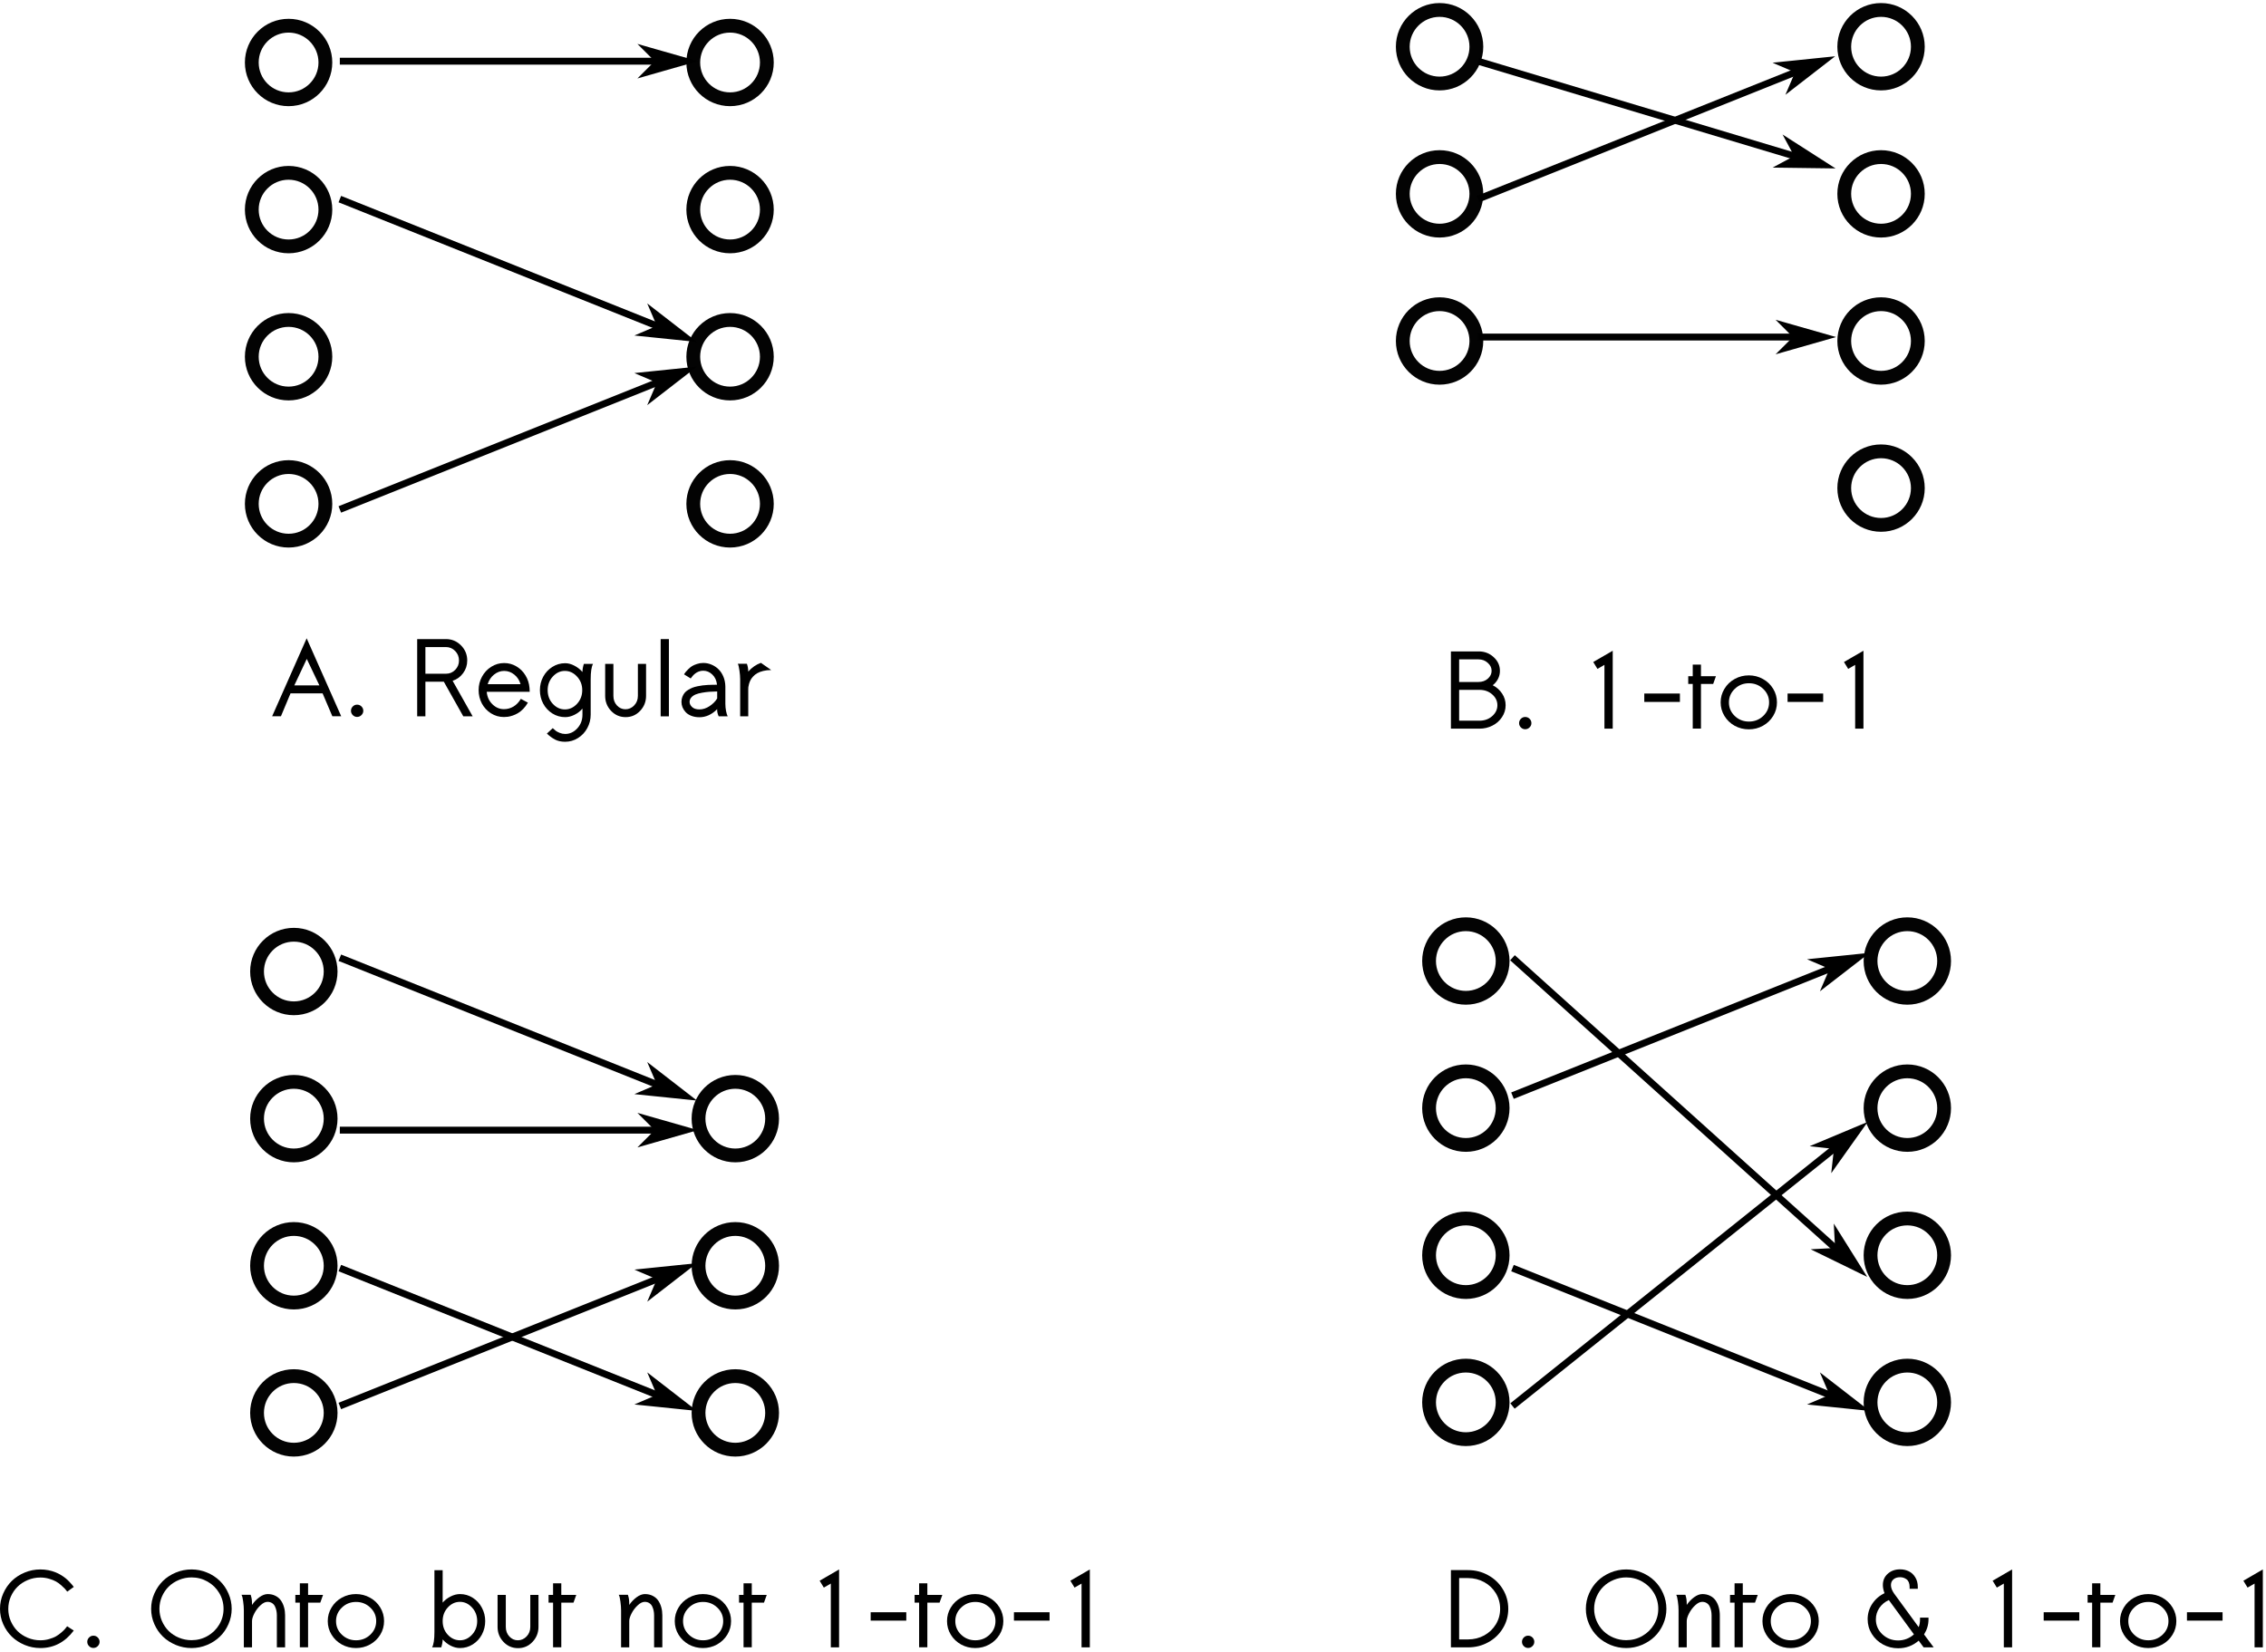 <?xml version="1.0" encoding="UTF-8"?>
<svg xmlns="http://www.w3.org/2000/svg" xmlns:xlink="http://www.w3.org/1999/xlink" width="657pt" height="479pt" viewBox="0 0 657 479" version="1.1">
<defs>
<clipPath id="clip1">
  <path d="M 50 0.895 L 117 0.895 L 117 52 L 50 52 Z M 50 0.895 "/>
</clipPath>
<clipPath id="clip2">
  <path d="M 178 0.895 L 245 0.895 L 245 52 L 178 52 Z M 178 0.895 "/>
</clipPath>
<clipPath id="clip3">
  <path d="M 384 0.895 L 451 0.895 L 451 47 L 384 47 Z M 384 0.895 "/>
</clipPath>
<clipPath id="clip4">
  <path d="M 512 0.895 L 579 0.895 L 579 47 L 512 47 Z M 512 0.895 "/>
</clipPath>
</defs>
<g id="surface1">
<g clip-path="url(#clip1)" clip-rule="nonzero">
<path style="fill:none;stroke-width:40;stroke-linecap:butt;stroke-linejoin:miter;stroke:rgb(1.178%,1.178%,1.178%);stroke-opacity:1;stroke-miterlimit:4;" d="M 943.398 4608.789 C 943.398 4549.844 895.625 4502.109 836.719 4502.109 C 777.812 4502.109 730.039 4549.844 730.039 4608.789 C 730.039 4667.656 777.812 4715.469 836.719 4715.469 C 895.625 4715.469 943.398 4667.656 943.398 4608.789 Z M 943.398 4608.789 " transform="matrix(0.1,0,0,-0.1,0,479)"/>
</g>
<path style="fill:none;stroke-width:40;stroke-linecap:butt;stroke-linejoin:miter;stroke:rgb(1.178%,1.178%,1.178%);stroke-opacity:1;stroke-miterlimit:4;" d="M 943.398 4182.109 C 943.398 4123.164 895.625 4075.469 836.719 4075.469 C 777.812 4075.469 730.039 4123.164 730.039 4182.109 C 730.039 4240.977 777.812 4288.789 836.719 4288.789 C 895.625 4288.789 943.398 4240.977 943.398 4182.109 Z M 943.398 4182.109 " transform="matrix(0.1,0,0,-0.1,0,479)"/>
<path style="fill:none;stroke-width:40;stroke-linecap:butt;stroke-linejoin:miter;stroke:rgb(1.178%,1.178%,1.178%);stroke-opacity:1;stroke-miterlimit:4;" d="M 943.398 3755.469 C 943.398 3696.523 895.625 3648.789 836.719 3648.789 C 777.812 3648.789 730.039 3696.523 730.039 3755.469 C 730.039 3814.336 777.812 3862.109 836.719 3862.109 C 895.625 3862.109 943.398 3814.336 943.398 3755.469 Z M 943.398 3755.469 " transform="matrix(0.1,0,0,-0.1,0,479)"/>
<path style="fill:none;stroke-width:40;stroke-linecap:butt;stroke-linejoin:miter;stroke:rgb(1.178%,1.178%,1.178%);stroke-opacity:1;stroke-miterlimit:4;" d="M 943.398 3328.789 C 943.398 3269.844 895.625 3222.109 836.719 3222.109 C 777.812 3222.109 730.039 3269.844 730.039 3328.789 C 730.039 3387.656 777.812 3435.469 836.719 3435.469 C 895.625 3435.469 943.398 3387.656 943.398 3328.789 Z M 943.398 3328.789 " transform="matrix(0.1,0,0,-0.1,0,479)"/>
<g clip-path="url(#clip2)" clip-rule="nonzero">
<path style="fill:none;stroke-width:40;stroke-linecap:butt;stroke-linejoin:miter;stroke:rgb(1.178%,1.178%,1.178%);stroke-opacity:1;stroke-miterlimit:4;" d="M 2223.398 4608.789 C 2223.398 4549.844 2175.625 4502.109 2116.719 4502.109 C 2057.812 4502.109 2010.039 4549.844 2010.039 4608.789 C 2010.039 4667.656 2057.812 4715.469 2116.719 4715.469 C 2175.625 4715.469 2223.398 4667.656 2223.398 4608.789 Z M 2223.398 4608.789 " transform="matrix(0.1,0,0,-0.1,0,479)"/>
</g>
<path style="fill:none;stroke-width:40;stroke-linecap:butt;stroke-linejoin:miter;stroke:rgb(1.178%,1.178%,1.178%);stroke-opacity:1;stroke-miterlimit:4;" d="M 2223.398 4182.109 C 2223.398 4123.164 2175.625 4075.469 2116.719 4075.469 C 2057.812 4075.469 2010.039 4123.164 2010.039 4182.109 C 2010.039 4240.977 2057.812 4288.789 2116.719 4288.789 C 2175.625 4288.789 2223.398 4240.977 2223.398 4182.109 Z M 2223.398 4182.109 " transform="matrix(0.1,0,0,-0.1,0,479)"/>
<path style="fill:none;stroke-width:40;stroke-linecap:butt;stroke-linejoin:miter;stroke:rgb(1.178%,1.178%,1.178%);stroke-opacity:1;stroke-miterlimit:4;" d="M 2223.398 3755.469 C 2223.398 3696.523 2175.625 3648.789 2116.719 3648.789 C 2057.812 3648.789 2010.039 3696.523 2010.039 3755.469 C 2010.039 3814.336 2057.812 3862.109 2116.719 3862.109 C 2175.625 3862.109 2223.398 3814.336 2223.398 3755.469 Z M 2223.398 3755.469 " transform="matrix(0.1,0,0,-0.1,0,479)"/>
<path style="fill:none;stroke-width:40;stroke-linecap:butt;stroke-linejoin:miter;stroke:rgb(1.178%,1.178%,1.178%);stroke-opacity:1;stroke-miterlimit:4;" d="M 2223.398 3328.789 C 2223.398 3269.844 2175.625 3222.109 2116.719 3222.109 C 2057.812 3222.109 2010.039 3269.844 2010.039 3328.789 C 2010.039 3387.656 2057.812 3435.469 2116.719 3435.469 C 2175.625 3435.469 2223.398 3387.656 2223.398 3328.789 Z M 2223.398 3328.789 " transform="matrix(0.1,0,0,-0.1,0,479)"/>
<path style="fill:none;stroke-width:40;stroke-linecap:butt;stroke-linejoin:miter;stroke:rgb(1.178%,1.178%,1.178%);stroke-opacity:1;stroke-miterlimit:4;" d="M 958.633 1972.578 C 958.633 1913.633 910.859 1865.898 851.953 1865.898 C 793.047 1865.898 745.273 1913.633 745.273 1972.578 C 745.273 2031.484 793.047 2079.219 851.953 2079.219 C 910.859 2079.219 958.633 2031.484 958.633 1972.578 Z M 958.633 1972.578 " transform="matrix(0.1,0,0,-0.1,0,479)"/>
<path style="fill:none;stroke-width:40;stroke-linecap:butt;stroke-linejoin:miter;stroke:rgb(1.178%,1.178%,1.178%);stroke-opacity:1;stroke-miterlimit:4;" d="M 958.633 1545.898 C 958.633 1486.992 910.859 1439.219 851.953 1439.219 C 793.047 1439.219 745.273 1486.992 745.273 1545.898 C 745.273 1604.805 793.047 1652.578 851.953 1652.578 C 910.859 1652.578 958.633 1604.805 958.633 1545.898 Z M 958.633 1545.898 " transform="matrix(0.1,0,0,-0.1,0,479)"/>
<path style="fill:none;stroke-width:40;stroke-linecap:butt;stroke-linejoin:miter;stroke:rgb(1.178%,1.178%,1.178%);stroke-opacity:1;stroke-miterlimit:4;" d="M 958.633 1119.219 C 958.633 1060.312 910.859 1012.578 851.953 1012.578 C 793.047 1012.578 745.273 1060.312 745.273 1119.219 C 745.273 1178.125 793.047 1225.898 851.953 1225.898 C 910.859 1225.898 958.633 1178.125 958.633 1119.219 Z M 958.633 1119.219 " transform="matrix(0.1,0,0,-0.1,0,479)"/>
<path style="fill:none;stroke-width:40;stroke-linecap:butt;stroke-linejoin:miter;stroke:rgb(1.178%,1.178%,1.178%);stroke-opacity:1;stroke-miterlimit:4;" d="M 958.633 692.578 C 958.633 633.633 910.859 585.898 851.953 585.898 C 793.047 585.898 745.273 633.633 745.273 692.578 C 745.273 751.484 793.047 799.219 851.953 799.219 C 910.859 799.219 958.633 751.484 958.633 692.578 Z M 958.633 692.578 " transform="matrix(0.1,0,0,-0.1,0,479)"/>
<path style="fill:none;stroke-width:40;stroke-linecap:butt;stroke-linejoin:miter;stroke:rgb(1.178%,1.178%,1.178%);stroke-opacity:1;stroke-miterlimit:4;" d="M 2238.633 1545.898 C 2238.633 1486.992 2190.859 1439.219 2131.953 1439.219 C 2073.047 1439.219 2025.273 1486.992 2025.273 1545.898 C 2025.273 1604.805 2073.047 1652.578 2131.953 1652.578 C 2190.859 1652.578 2238.633 1604.805 2238.633 1545.898 Z M 2238.633 1545.898 " transform="matrix(0.1,0,0,-0.1,0,479)"/>
<path style="fill:none;stroke-width:40;stroke-linecap:butt;stroke-linejoin:miter;stroke:rgb(1.178%,1.178%,1.178%);stroke-opacity:1;stroke-miterlimit:4;" d="M 2238.633 1119.219 C 2238.633 1060.312 2190.859 1012.578 2131.953 1012.578 C 2073.047 1012.578 2025.273 1060.312 2025.273 1119.219 C 2025.273 1178.125 2073.047 1225.898 2131.953 1225.898 C 2190.859 1225.898 2238.633 1178.125 2238.633 1119.219 Z M 2238.633 1119.219 " transform="matrix(0.1,0,0,-0.1,0,479)"/>
<path style="fill:none;stroke-width:40;stroke-linecap:butt;stroke-linejoin:miter;stroke:rgb(1.178%,1.178%,1.178%);stroke-opacity:1;stroke-miterlimit:4;" d="M 2238.633 692.578 C 2238.633 633.633 2190.859 585.898 2131.953 585.898 C 2073.047 585.898 2025.273 633.633 2025.273 692.578 C 2025.273 751.484 2073.047 799.219 2131.953 799.219 C 2190.859 799.219 2238.633 751.484 2238.633 692.578 Z M 2238.633 692.578 " transform="matrix(0.1,0,0,-0.1,0,479)"/>
<g clip-path="url(#clip3)" clip-rule="nonzero">
<path style="fill:none;stroke-width:40;stroke-linecap:butt;stroke-linejoin:miter;stroke:rgb(1.178%,1.178%,1.178%);stroke-opacity:1;stroke-miterlimit:4;" d="M 4280.547 4654.453 C 4280.547 4595.547 4232.773 4547.812 4173.867 4547.812 C 4114.961 4547.812 4067.188 4595.547 4067.188 4654.453 C 4067.188 4713.359 4114.961 4761.133 4173.867 4761.133 C 4232.773 4761.133 4280.547 4713.359 4280.547 4654.453 Z M 4280.547 4654.453 " transform="matrix(0.1,0,0,-0.1,0,479)"/>
</g>
<path style="fill:none;stroke-width:40;stroke-linecap:butt;stroke-linejoin:miter;stroke:rgb(1.178%,1.178%,1.178%);stroke-opacity:1;stroke-miterlimit:4;" d="M 4280.547 4227.812 C 4280.547 4168.906 4232.773 4121.133 4173.867 4121.133 C 4114.961 4121.133 4067.188 4168.906 4067.188 4227.812 C 4067.188 4286.719 4114.961 4334.453 4173.867 4334.453 C 4232.773 4334.453 4280.547 4286.719 4280.547 4227.812 Z M 4280.547 4227.812 " transform="matrix(0.1,0,0,-0.1,0,479)"/>
<path style="fill:none;stroke-width:40;stroke-linecap:butt;stroke-linejoin:miter;stroke:rgb(1.178%,1.178%,1.178%);stroke-opacity:1;stroke-miterlimit:4;" d="M 4280.547 3801.133 C 4280.547 3742.227 4232.773 3694.453 4173.867 3694.453 C 4114.961 3694.453 4067.188 3742.227 4067.188 3801.133 C 4067.188 3860.039 4114.961 3907.812 4173.867 3907.812 C 4232.773 3907.812 4280.547 3860.039 4280.547 3801.133 Z M 4280.547 3801.133 " transform="matrix(0.1,0,0,-0.1,0,479)"/>
<g clip-path="url(#clip4)" clip-rule="nonzero">
<path style="fill:none;stroke-width:40;stroke-linecap:butt;stroke-linejoin:miter;stroke:rgb(1.178%,1.178%,1.178%);stroke-opacity:1;stroke-miterlimit:4;" d="M 5560.547 4654.453 C 5560.547 4595.547 5512.773 4547.812 5453.867 4547.812 C 5394.961 4547.812 5347.188 4595.547 5347.188 4654.453 C 5347.188 4713.359 5394.961 4761.133 5453.867 4761.133 C 5512.773 4761.133 5560.547 4713.359 5560.547 4654.453 Z M 5560.547 4654.453 " transform="matrix(0.1,0,0,-0.1,0,479)"/>
</g>
<path style="fill:none;stroke-width:40;stroke-linecap:butt;stroke-linejoin:miter;stroke:rgb(1.178%,1.178%,1.178%);stroke-opacity:1;stroke-miterlimit:4;" d="M 5560.547 4227.812 C 5560.547 4168.906 5512.773 4121.133 5453.867 4121.133 C 5394.961 4121.133 5347.188 4168.906 5347.188 4227.812 C 5347.188 4286.719 5394.961 4334.453 5453.867 4334.453 C 5512.773 4334.453 5560.547 4286.719 5560.547 4227.812 Z M 5560.547 4227.812 " transform="matrix(0.1,0,0,-0.1,0,479)"/>
<path style="fill:none;stroke-width:40;stroke-linecap:butt;stroke-linejoin:miter;stroke:rgb(1.178%,1.178%,1.178%);stroke-opacity:1;stroke-miterlimit:4;" d="M 5560.547 3801.133 C 5560.547 3742.227 5512.773 3694.453 5453.867 3694.453 C 5394.961 3694.453 5347.188 3742.227 5347.188 3801.133 C 5347.188 3860.039 5394.961 3907.812 5453.867 3907.812 C 5512.773 3907.812 5560.547 3860.039 5560.547 3801.133 Z M 5560.547 3801.133 " transform="matrix(0.1,0,0,-0.1,0,479)"/>
<path style="fill:none;stroke-width:40;stroke-linecap:butt;stroke-linejoin:miter;stroke:rgb(1.178%,1.178%,1.178%);stroke-opacity:1;stroke-miterlimit:4;" d="M 5560.547 3374.453 C 5560.547 3315.547 5512.773 3267.812 5453.867 3267.812 C 5394.961 3267.812 5347.188 3315.547 5347.188 3374.453 C 5347.188 3433.359 5394.961 3481.133 5453.867 3481.133 C 5512.773 3481.133 5560.547 3433.359 5560.547 3374.453 Z M 5560.547 3374.453 " transform="matrix(0.1,0,0,-0.1,0,479)"/>
<path style="fill:none;stroke-width:40;stroke-linecap:butt;stroke-linejoin:miter;stroke:rgb(1.178%,1.178%,1.178%);stroke-opacity:1;stroke-miterlimit:4;" d="M 4356.719 2003.047 C 4356.719 1944.141 4308.984 1896.367 4250.039 1896.367 C 4191.133 1896.367 4143.398 1944.141 4143.398 2003.047 C 4143.398 2061.953 4191.133 2109.688 4250.039 2109.688 C 4308.984 2109.688 4356.719 2061.953 4356.719 2003.047 Z M 4356.719 2003.047 " transform="matrix(0.1,0,0,-0.1,0,479)"/>
<path style="fill:none;stroke-width:40;stroke-linecap:butt;stroke-linejoin:miter;stroke:rgb(1.178%,1.178%,1.178%);stroke-opacity:1;stroke-miterlimit:4;" d="M 4356.719 1576.367 C 4356.719 1517.461 4308.984 1469.688 4250.039 1469.688 C 4191.133 1469.688 4143.398 1517.461 4143.398 1576.367 C 4143.398 1635.273 4191.133 1683.047 4250.039 1683.047 C 4308.984 1683.047 4356.719 1635.273 4356.719 1576.367 Z M 4356.719 1576.367 " transform="matrix(0.1,0,0,-0.1,0,479)"/>
<path style="fill:none;stroke-width:40;stroke-linecap:butt;stroke-linejoin:miter;stroke:rgb(1.178%,1.178%,1.178%);stroke-opacity:1;stroke-miterlimit:4;" d="M 4356.719 1149.688 C 4356.719 1090.781 4308.984 1043.047 4250.039 1043.047 C 4191.133 1043.047 4143.398 1090.781 4143.398 1149.688 C 4143.398 1208.633 4191.133 1256.367 4250.039 1256.367 C 4308.984 1256.367 4356.719 1208.633 4356.719 1149.688 Z M 4356.719 1149.688 " transform="matrix(0.1,0,0,-0.1,0,479)"/>
<path style="fill:none;stroke-width:40;stroke-linecap:butt;stroke-linejoin:miter;stroke:rgb(1.178%,1.178%,1.178%);stroke-opacity:1;stroke-miterlimit:4;" d="M 4356.719 723.047 C 4356.719 664.141 4308.984 616.367 4250.039 616.367 C 4191.133 616.367 4143.398 664.141 4143.398 723.047 C 4143.398 781.953 4191.133 829.688 4250.039 829.688 C 4308.984 829.688 4356.719 781.953 4356.719 723.047 Z M 4356.719 723.047 " transform="matrix(0.1,0,0,-0.1,0,479)"/>
<path style="fill:none;stroke-width:40;stroke-linecap:butt;stroke-linejoin:miter;stroke:rgb(1.178%,1.178%,1.178%);stroke-opacity:1;stroke-miterlimit:4;" d="M 5636.719 2003.047 C 5636.719 1944.141 5588.984 1896.367 5530.039 1896.367 C 5471.133 1896.367 5423.398 1944.141 5423.398 2003.047 C 5423.398 2061.953 5471.133 2109.688 5530.039 2109.688 C 5588.984 2109.688 5636.719 2061.953 5636.719 2003.047 Z M 5636.719 2003.047 " transform="matrix(0.1,0,0,-0.1,0,479)"/>
<path style="fill:none;stroke-width:40;stroke-linecap:butt;stroke-linejoin:miter;stroke:rgb(1.178%,1.178%,1.178%);stroke-opacity:1;stroke-miterlimit:4;" d="M 5636.719 1576.367 C 5636.719 1517.461 5588.984 1469.688 5530.039 1469.688 C 5471.133 1469.688 5423.398 1517.461 5423.398 1576.367 C 5423.398 1635.273 5471.133 1683.047 5530.039 1683.047 C 5588.984 1683.047 5636.719 1635.273 5636.719 1576.367 Z M 5636.719 1576.367 " transform="matrix(0.1,0,0,-0.1,0,479)"/>
<path style="fill:none;stroke-width:40;stroke-linecap:butt;stroke-linejoin:miter;stroke:rgb(1.178%,1.178%,1.178%);stroke-opacity:1;stroke-miterlimit:4;" d="M 5636.719 1149.688 C 5636.719 1090.781 5588.984 1043.047 5530.039 1043.047 C 5471.133 1043.047 5423.398 1090.781 5423.398 1149.688 C 5423.398 1208.633 5471.133 1256.367 5530.039 1256.367 C 5588.984 1256.367 5636.719 1208.633 5636.719 1149.688 Z M 5636.719 1149.688 " transform="matrix(0.1,0,0,-0.1,0,479)"/>
<path style="fill:none;stroke-width:40;stroke-linecap:butt;stroke-linejoin:miter;stroke:rgb(1.178%,1.178%,1.178%);stroke-opacity:1;stroke-miterlimit:4;" d="M 5636.719 723.047 C 5636.719 664.141 5588.984 616.367 5530.039 616.367 C 5471.133 616.367 5423.398 664.141 5423.398 723.047 C 5423.398 781.953 5471.133 829.688 5530.039 829.688 C 5588.984 829.688 5636.719 781.953 5636.719 723.047 Z M 5636.719 723.047 " transform="matrix(0.1,0,0,-0.1,0,479)"/>
<path style="fill:none;stroke-width:20;stroke-linecap:butt;stroke-linejoin:round;stroke:rgb(0%,0%,0%);stroke-opacity:1;stroke-miterlimit:4;" d="M 985.273 4612.578 L 1985.273 4612.578 " transform="matrix(0.1,0,0,-0.1,0,479)"/>
<path style="fill-rule:evenodd;fill:rgb(0%,0%,0%);fill-opacity:1;stroke-width:10;stroke-linecap:butt;stroke-linejoin:miter;stroke:rgb(0%,0%,0%);stroke-opacity:1;stroke-miterlimit:4;" d="M 1905.273 4612.578 L 1865.273 4572.578 L 2005.273 4612.578 L 1865.273 4652.578 Z M 1905.273 4612.578 " transform="matrix(0.1,0,0,-0.1,0,479)"/>
<path style="fill:none;stroke-width:20;stroke-linecap:butt;stroke-linejoin:round;stroke:rgb(0%,0%,0%);stroke-opacity:1;stroke-miterlimit:4;" d="M 985.273 3312.578 L 1985.273 3712.578 " transform="matrix(0.1,0,0,-0.1,0,479)"/>
<path style="fill-rule:evenodd;fill:rgb(0%,0%,0%);fill-opacity:1;stroke-width:10;stroke-linecap:butt;stroke-linejoin:miter;stroke:rgb(0%,0%,0%);stroke-opacity:1;stroke-miterlimit:4;" d="M 1911.016 3682.852 L 1888.75 3630.859 L 2003.867 3720 L 1859.023 3705.117 Z M 1911.016 3682.852 " transform="matrix(0.1,0,0,-0.1,0,479)"/>
<path style="fill:none;stroke-width:20;stroke-linecap:butt;stroke-linejoin:round;stroke:rgb(0%,0%,0%);stroke-opacity:1;stroke-miterlimit:4;" d="M 985.273 4212.578 L 1985.273 3812.578 " transform="matrix(0.1,0,0,-0.1,0,479)"/>
<path style="fill-rule:evenodd;fill:rgb(0%,0%,0%);fill-opacity:1;stroke-width:10;stroke-linecap:butt;stroke-linejoin:miter;stroke:rgb(0%,0%,0%);stroke-opacity:1;stroke-miterlimit:4;" d="M 1911.016 3842.266 L 1859.023 3820 L 2003.867 3805.117 L 1888.75 3894.258 Z M 1911.016 3842.266 " transform="matrix(0.1,0,0,-0.1,0,479)"/>
<path style="fill:none;stroke-width:20;stroke-linecap:butt;stroke-linejoin:round;stroke:rgb(0%,0%,0%);stroke-opacity:1;stroke-miterlimit:4;" d="M 4285.273 4612.578 L 5285.273 4312.578 " transform="matrix(0.1,0,0,-0.1,0,479)"/>
<path style="fill-rule:evenodd;fill:rgb(0%,0%,0%);fill-opacity:1;stroke-width:10;stroke-linecap:butt;stroke-linejoin:miter;stroke:rgb(0%,0%,0%);stroke-opacity:1;stroke-miterlimit:4;" d="M 5208.672 4335.547 L 5158.867 4308.711 L 5304.453 4306.797 L 5181.836 4385.352 Z M 5208.672 4335.547 " transform="matrix(0.1,0,0,-0.1,0,479)"/>
<path style="fill:none;stroke-width:20;stroke-linecap:butt;stroke-linejoin:round;stroke:rgb(0%,0%,0%);stroke-opacity:1;stroke-miterlimit:4;" d="M 4285.273 4212.578 L 5285.273 4612.578 " transform="matrix(0.1,0,0,-0.1,0,479)"/>
<path style="fill-rule:evenodd;fill:rgb(0%,0%,0%);fill-opacity:1;stroke-width:10;stroke-linecap:butt;stroke-linejoin:miter;stroke:rgb(0%,0%,0%);stroke-opacity:1;stroke-miterlimit:4;" d="M 5211.016 4582.852 L 5188.75 4530.859 L 5303.867 4620 L 5159.023 4605.117 Z M 5211.016 4582.852 " transform="matrix(0.1,0,0,-0.1,0,479)"/>
<path style="fill:none;stroke-width:20;stroke-linecap:butt;stroke-linejoin:round;stroke:rgb(0%,0%,0%);stroke-opacity:1;stroke-miterlimit:4;" d="M 4285.273 3812.578 L 5285.273 3812.578 " transform="matrix(0.1,0,0,-0.1,0,479)"/>
<path style="fill-rule:evenodd;fill:rgb(0%,0%,0%);fill-opacity:1;stroke-width:10;stroke-linecap:butt;stroke-linejoin:miter;stroke:rgb(0%,0%,0%);stroke-opacity:1;stroke-miterlimit:4;" d="M 5205.273 3812.578 L 5165.273 3772.578 L 5305.273 3812.578 L 5165.273 3852.578 Z M 5205.273 3812.578 " transform="matrix(0.1,0,0,-0.1,0,479)"/>
<path style="fill:none;stroke-width:20;stroke-linecap:butt;stroke-linejoin:round;stroke:rgb(0%,0%,0%);stroke-opacity:1;stroke-miterlimit:4;" d="M 985.273 2012.578 L 1985.273 1612.578 " transform="matrix(0.1,0,0,-0.1,0,479)"/>
<path style="fill-rule:evenodd;fill:rgb(0%,0%,0%);fill-opacity:1;stroke-width:10;stroke-linecap:butt;stroke-linejoin:miter;stroke:rgb(0%,0%,0%);stroke-opacity:1;stroke-miterlimit:4;" d="M 1911.016 1642.266 L 1859.023 1620 L 2003.867 1605.117 L 1888.75 1694.258 Z M 1911.016 1642.266 " transform="matrix(0.1,0,0,-0.1,0,479)"/>
<path style="fill:none;stroke-width:20;stroke-linecap:butt;stroke-linejoin:round;stroke:rgb(0%,0%,0%);stroke-opacity:1;stroke-miterlimit:4;" d="M 985.273 1512.578 L 1985.273 1512.578 " transform="matrix(0.1,0,0,-0.1,0,479)"/>
<path style="fill-rule:evenodd;fill:rgb(0%,0%,0%);fill-opacity:1;stroke-width:10;stroke-linecap:butt;stroke-linejoin:miter;stroke:rgb(0%,0%,0%);stroke-opacity:1;stroke-miterlimit:4;" d="M 1905.273 1512.578 L 1865.273 1472.578 L 2005.273 1512.578 L 1865.273 1552.578 Z M 1905.273 1512.578 " transform="matrix(0.1,0,0,-0.1,0,479)"/>
<path style="fill:none;stroke-width:20;stroke-linecap:butt;stroke-linejoin:round;stroke:rgb(0%,0%,0%);stroke-opacity:1;stroke-miterlimit:4;" d="M 985.273 1112.578 L 1985.273 712.578 " transform="matrix(0.1,0,0,-0.1,0,479)"/>
<path style="fill-rule:evenodd;fill:rgb(0%,0%,0%);fill-opacity:1;stroke-width:10;stroke-linecap:butt;stroke-linejoin:miter;stroke:rgb(0%,0%,0%);stroke-opacity:1;stroke-miterlimit:4;" d="M 1911.016 742.266 L 1859.023 720 L 2003.867 705.117 L 1888.75 794.258 Z M 1911.016 742.266 " transform="matrix(0.1,0,0,-0.1,0,479)"/>
<path style="fill:none;stroke-width:20;stroke-linecap:butt;stroke-linejoin:round;stroke:rgb(0%,0%,0%);stroke-opacity:1;stroke-miterlimit:4;" d="M 985.273 712.578 L 1985.273 1112.578 " transform="matrix(0.1,0,0,-0.1,0,479)"/>
<path style="fill-rule:evenodd;fill:rgb(0%,0%,0%);fill-opacity:1;stroke-width:10;stroke-linecap:butt;stroke-linejoin:miter;stroke:rgb(0%,0%,0%);stroke-opacity:1;stroke-miterlimit:4;" d="M 1911.016 1082.852 L 1888.75 1030.859 L 2003.867 1120 L 1859.023 1105.117 Z M 1911.016 1082.852 " transform="matrix(0.1,0,0,-0.1,0,479)"/>
<path style="fill:none;stroke-width:20;stroke-linecap:butt;stroke-linejoin:round;stroke:rgb(0%,0%,0%);stroke-opacity:1;stroke-miterlimit:4;" d="M 4385.273 712.578 L 5385.273 1512.578 " transform="matrix(0.1,0,0,-0.1,0,479)"/>
<path style="fill-rule:evenodd;fill:rgb(0%,0%,0%);fill-opacity:1;stroke-width:10;stroke-linecap:butt;stroke-linejoin:miter;stroke:rgb(0%,0%,0%);stroke-opacity:1;stroke-miterlimit:4;" d="M 5322.812 1462.578 L 5316.562 1406.367 L 5400.898 1525.039 L 5266.602 1468.828 Z M 5322.812 1462.578 " transform="matrix(0.1,0,0,-0.1,0,479)"/>
<path style="fill:none;stroke-width:20;stroke-linecap:butt;stroke-linejoin:round;stroke:rgb(0%,0%,0%);stroke-opacity:1;stroke-miterlimit:4;" d="M 4385.273 2012.578 L 5385.273 1112.578 " transform="matrix(0.1,0,0,-0.1,0,479)"/>
<path style="fill-rule:evenodd;fill:rgb(0%,0%,0%);fill-opacity:1;stroke-width:10;stroke-linecap:butt;stroke-linejoin:miter;stroke:rgb(0%,0%,0%);stroke-opacity:1;stroke-miterlimit:4;" d="M 5325.82 1166.094 L 5269.336 1163.086 L 5400.156 1099.18 L 5322.852 1222.578 Z M 5325.82 1166.094 " transform="matrix(0.1,0,0,-0.1,0,479)"/>
<path style="fill:none;stroke-width:20;stroke-linecap:butt;stroke-linejoin:round;stroke:rgb(0%,0%,0%);stroke-opacity:1;stroke-miterlimit:4;" d="M 4385.273 1612.578 L 5385.273 2012.578 " transform="matrix(0.1,0,0,-0.1,0,479)"/>
<path style=" stroke:none;fill-rule:evenodd;fill:rgb(0%,0%,0%);fill-opacity:1;" d="M 531.102 280.715 L 528.875 285.914 L 540.387 277 L 525.902 278.488 Z M 531.102 280.715 "/>
<path style="fill:none;stroke-width:10;stroke-linecap:butt;stroke-linejoin:miter;stroke:rgb(0%,0%,0%);stroke-opacity:1;stroke-miterlimit:4;" d="M 5311.016 1982.852 L 5288.75 1930.898 L 5403.867 2020 L 5259.023 2005.117 Z M 5311.016 1982.852 " transform="matrix(0.1,0,0,-0.1,0,479)"/>
<path style="fill:none;stroke-width:20;stroke-linecap:butt;stroke-linejoin:round;stroke:rgb(0%,0%,0%);stroke-opacity:1;stroke-miterlimit:4;" d="M 4385.273 1112.578 L 5385.273 712.578 " transform="matrix(0.1,0,0,-0.1,0,479)"/>
<path style="fill-rule:evenodd;fill:rgb(0%,0%,0%);fill-opacity:1;stroke-width:10;stroke-linecap:butt;stroke-linejoin:miter;stroke:rgb(0%,0%,0%);stroke-opacity:1;stroke-miterlimit:4;" d="M 5311.016 742.266 L 5259.023 720 L 5403.867 705.117 L 5288.75 794.258 Z M 5311.016 742.266 " transform="matrix(0.1,0,0,-0.1,0,479)"/>
<path style=" stroke:none;fill-rule:nonzero;fill:rgb(0%,0%,0%);fill-opacity:1;" d="M 85.328 198.77 L 92.605 198.77 L 88.945 191.086 L 85.328 198.77 M 84.23 201.082 L 81.457 207.715 L 78.906 207.715 L 88.914 185.113 L 98.926 207.715 L 96.359 207.715 L 93.535 201.082 L 84.23 201.082 "/>
<path style=" stroke:none;fill-rule:nonzero;fill:rgb(0%,0%,0%);fill-opacity:1;" d="M 103.531 204.352 C 104.031 204.352 104.457 204.527 104.809 204.879 C 105.156 205.227 105.332 205.648 105.332 206.137 C 105.332 206.617 105.152 207.035 104.793 207.383 C 104.441 207.734 104.023 207.91 103.531 207.91 C 103.051 207.91 102.637 207.734 102.285 207.383 C 101.938 207.035 101.762 206.617 101.762 206.137 C 101.762 205.648 101.938 205.227 102.285 204.879 C 102.637 204.527 103.051 204.352 103.531 204.352 "/>
<path style=" stroke:none;fill-rule:nonzero;fill:rgb(0%,0%,0%);fill-opacity:1;" d="M 120.957 207.742 L 120.957 185.336 L 129.285 185.336 C 131.004 185.336 132.465 185.949 133.668 187.168 C 134.867 188.379 135.469 189.84 135.469 191.551 C 135.469 192.91 135.074 194.133 134.281 195.211 C 133.5 196.281 132.484 197.023 131.234 197.434 L 137.043 207.742 L 134.328 207.742 L 128.684 197.703 L 123.34 197.703 L 123.34 207.742 L 120.957 207.742 M 123.34 195.379 L 129.359 195.379 C 130.371 195.379 131.242 195.008 131.973 194.266 C 132.711 193.516 133.082 192.609 133.082 191.551 C 133.082 190.469 132.711 189.551 131.973 188.789 C 131.23 188.027 130.336 187.648 129.285 187.648 L 123.34 187.648 L 123.34 195.379 "/>
<path style=" stroke:none;fill-rule:nonzero;fill:rgb(0%,0%,0%);fill-opacity:1;" d="M 141.395 198.41 L 150.926 198.41 C 150.605 197.27 150 196.344 149.109 195.633 C 148.23 194.922 147.25 194.566 146.168 194.566 C 145.109 194.566 144.133 194.922 143.242 195.633 C 142.359 196.344 141.746 197.27 141.395 198.41 M 141.125 200.629 C 141.246 202.07 141.789 203.273 142.762 204.23 C 143.73 205.184 144.848 205.656 146.109 205.656 C 147.098 205.656 148.02 205.406 148.871 204.906 C 149.719 204.398 150.434 203.652 151.016 202.672 L 153.055 203.766 C 152.668 204.457 152.211 205.066 151.691 205.598 C 151.172 206.117 150.664 206.523 150.176 206.812 C 149.684 207.105 149.168 207.34 148.629 207.52 C 148.09 207.699 147.625 207.812 147.234 207.863 C 146.852 207.914 146.477 207.938 146.109 207.938 C 144.746 207.938 143.5 207.582 142.371 206.875 C 141.242 206.164 140.355 205.211 139.715 204.023 C 139.086 202.82 138.77 201.52 138.77 200.121 C 138.77 198.73 139.094 197.438 139.746 196.25 C 140.395 195.047 141.289 194.086 142.43 193.367 C 143.57 192.645 144.816 192.285 146.168 192.285 C 147.457 192.285 148.648 192.609 149.738 193.262 C 150.832 193.91 151.707 194.789 152.367 195.887 C 153.027 196.977 153.41 198.176 153.523 199.477 L 153.582 200.629 L 141.125 200.629 "/>
<path style=" stroke:none;fill-rule:nonzero;fill:rgb(0%,0%,0%);fill-opacity:1;" d="M 168.875 194.883 C 168.875 194.184 169.008 193.398 169.281 192.527 L 171.938 192.527 C 171.484 193.355 171.262 194.859 171.262 197.027 L 171.262 207.262 C 171.262 208.645 170.934 209.934 170.285 211.137 C 169.637 212.348 168.734 213.312 167.582 214.031 C 166.441 214.754 165.199 215.113 163.848 215.113 C 162.707 215.113 161.73 214.898 160.922 214.469 C 160.121 214.047 159.336 213.473 158.562 212.742 L 160.262 211.164 C 160.609 211.496 160.914 211.762 161.176 211.961 C 161.445 212.16 161.824 212.355 162.316 212.547 C 162.816 212.746 163.336 212.848 163.875 212.848 C 165.219 212.848 166.383 212.305 167.375 211.227 C 168.375 210.145 168.875 208.824 168.875 207.262 L 168.875 205.492 C 168.254 206.234 167.484 206.832 166.562 207.293 C 165.652 207.742 164.758 207.969 163.875 207.969 C 162.516 207.969 161.27 207.613 160.141 206.902 C 159.008 206.184 158.125 205.227 157.484 204.035 C 156.852 202.836 156.539 201.539 156.539 200.148 C 156.539 198.758 156.852 197.469 157.484 196.277 C 158.125 195.078 159.008 194.121 160.141 193.41 C 161.27 192.691 162.516 192.332 163.875 192.332 C 164.746 192.332 165.637 192.57 166.547 193.051 C 167.457 193.523 168.234 194.133 168.875 194.883 M 167.297 204.113 C 168.309 203.023 168.812 201.699 168.812 200.148 C 168.812 198.598 168.309 197.285 167.297 196.203 C 166.297 195.113 165.129 194.566 163.785 194.566 C 162.445 194.566 161.277 195.113 160.273 196.203 C 159.285 197.285 158.789 198.598 158.789 200.148 C 158.789 201.711 159.285 203.031 160.273 204.113 C 161.277 205.191 162.445 205.734 163.785 205.734 C 165.129 205.734 166.297 205.191 167.297 204.113 "/>
<path style=" stroke:none;fill-rule:nonzero;fill:rgb(0%,0%,0%);fill-opacity:1;" d="M 175.461 192.527 L 177.848 192.527 L 177.848 201.801 C 177.848 202.91 178.188 203.836 178.871 204.578 C 179.551 205.316 180.371 205.688 181.332 205.688 C 182.312 205.688 183.156 205.316 183.867 204.578 C 184.586 203.828 184.949 202.902 184.949 201.801 L 184.949 192.527 L 187.32 192.527 L 187.32 201.801 C 187.32 203.492 186.742 204.941 185.594 206.152 C 184.453 207.363 183.051 207.969 181.391 207.969 C 179.73 207.969 178.324 207.363 177.172 206.152 C 176.031 204.941 175.461 203.492 175.461 201.801 L 175.461 192.527 "/>
<path style=" stroke:none;fill-rule:nonzero;fill:rgb(0%,0%,0%);fill-opacity:1;" d="M 191.551 207.742 L 193.938 207.742 L 193.938 185.336 L 191.551 185.336 Z M 191.551 207.742 "/>
<path style=" stroke:none;fill-rule:nonzero;fill:rgb(0%,0%,0%);fill-opacity:1;" d="M 210.984 207.742 L 208.375 207.742 C 208.035 206.984 207.891 206.289 207.938 205.656 C 206.379 207.219 204.668 208 202.805 208 C 201.926 208 201.141 207.863 200.449 207.594 C 199.762 207.324 199.211 206.969 198.801 206.527 C 198.398 206.09 198.094 205.617 197.883 205.117 C 197.684 204.605 197.582 204.094 197.582 203.57 C 197.582 203.031 197.668 202.543 197.84 202.102 C 198.008 201.652 198.223 201.266 198.484 200.945 C 198.746 200.617 199.09 200.324 199.52 200.074 C 199.949 199.816 200.359 199.605 200.75 199.445 C 201.152 199.285 201.637 199.145 202.207 199.023 C 202.785 198.906 203.281 198.82 203.691 198.77 C 204.113 198.711 204.629 198.664 205.238 198.633 C 205.848 198.605 206.312 198.59 206.633 198.59 C 206.953 198.578 207.375 198.574 207.895 198.574 C 207.754 197.324 207.293 196.332 206.512 195.602 C 205.742 194.871 204.871 194.508 203.902 194.508 C 203.66 194.508 203.434 194.527 203.211 194.566 C 202.992 194.605 202.785 194.668 202.598 194.746 C 202.406 194.828 202.23 194.906 202.07 194.988 C 201.91 195.066 201.75 195.172 201.59 195.301 C 201.441 195.434 201.312 195.543 201.199 195.633 C 201.102 195.715 200.992 195.828 200.871 195.977 C 200.75 196.117 200.664 196.223 200.617 196.293 C 200.566 196.352 200.496 196.441 200.406 196.562 C 200.316 196.684 200.27 196.75 200.27 196.758 L 198.32 195.559 C 198.5 195.289 198.648 195.074 198.77 194.914 C 198.898 194.754 199.148 194.48 199.52 194.102 C 199.898 193.723 200.27 193.418 200.629 193.188 C 201 192.957 201.48 192.746 202.07 192.555 C 202.66 192.355 203.273 192.258 203.902 192.258 C 204.711 192.258 205.492 192.41 206.242 192.723 C 207.004 193.031 207.68 193.473 208.27 194.043 C 208.871 194.602 209.355 195.324 209.727 196.203 C 210.094 197.074 210.289 198.035 210.309 199.086 L 210.309 204.113 C 210.309 204.793 210.375 205.477 210.504 206.168 C 210.637 206.848 210.797 207.375 210.984 207.742 M 202.805 205.734 C 203.785 205.734 204.758 205.418 205.719 204.789 C 206.68 204.156 207.418 203.41 207.938 202.551 L 207.938 200.523 C 207.098 200.535 206.344 200.566 205.672 200.617 C 205.012 200.664 204.309 200.754 203.559 200.887 C 202.805 201.016 202.18 201.188 201.68 201.395 C 201.18 201.605 200.766 201.895 200.434 202.266 C 200.105 202.637 199.941 203.07 199.941 203.57 C 199.941 204.094 200.18 204.582 200.66 205.043 C 201.141 205.504 201.855 205.734 202.805 205.734 "/>
<path style=" stroke:none;fill-rule:nonzero;fill:rgb(0%,0%,0%);fill-opacity:1;" d="M 216.945 194.762 C 218.016 193.562 219.238 192.715 220.621 192.227 L 223.605 194.312 C 222.746 194.312 221.965 194.402 221.266 194.582 C 220.566 194.754 219.988 194.973 219.539 195.242 C 219.09 195.504 218.695 195.816 218.355 196.188 C 218.016 196.559 217.758 196.914 217.59 197.254 C 217.418 197.594 217.277 197.961 217.168 198.348 C 217.07 198.73 217.004 199.035 216.973 199.266 C 216.953 199.496 216.945 199.715 216.945 199.926 L 216.945 207.742 L 214.602 207.742 L 214.602 197 C 214.602 196.25 214.531 195.398 214.391 194.445 C 214.262 193.496 214.105 192.848 213.926 192.496 L 216.555 192.496 C 216.812 193.215 216.945 193.973 216.945 194.762 "/>
<path style=" stroke:none;fill-rule:nonzero;fill:rgb(0%,0%,0%);fill-opacity:1;" d="M 423.062 209.004 L 428.945 209.004 C 430.414 209.004 431.652 208.559 432.652 207.668 C 433.652 206.777 434.152 205.727 434.152 204.516 C 434.152 203.309 433.652 202.262 432.652 201.379 C 431.652 200.5 430.414 200.059 428.945 200.059 L 423.062 200.059 L 423.062 209.004 M 432.473 194.551 L 432.473 194.523 C 432.473 193.652 432.102 192.887 431.359 192.227 C 430.629 191.555 429.73 191.219 428.66 191.219 L 423.062 191.219 L 423.062 197.777 L 428.66 197.777 C 429.75 197.777 430.656 197.457 431.375 196.82 C 432.105 196.168 432.473 195.414 432.473 194.551 M 428.75 188.91 C 430.43 188.91 431.871 189.465 433.07 190.574 C 434.281 191.676 434.887 193 434.887 194.551 C 434.887 195.371 434.703 196.148 434.332 196.879 C 433.961 197.598 433.453 198.215 432.801 198.723 C 433.941 199.305 434.848 200.109 435.52 201.141 C 436.199 202.16 436.539 203.285 436.539 204.516 C 436.539 205.77 436.188 206.918 435.488 207.969 C 434.797 209.02 433.871 209.84 432.711 210.43 C 431.551 211.02 430.297 211.316 428.945 211.316 L 420.676 211.316 L 420.676 188.91 L 428.75 188.91 "/>
<path style=" stroke:none;fill-rule:nonzero;fill:rgb(0%,0%,0%);fill-opacity:1;" d="M 442.211 207.926 C 442.711 207.926 443.137 208.098 443.488 208.449 C 443.836 208.801 444.012 209.219 444.012 209.711 C 444.012 210.191 443.832 210.605 443.473 210.957 C 443.121 211.305 442.703 211.48 442.211 211.48 C 441.73 211.48 441.316 211.305 440.965 210.957 C 440.617 210.605 440.441 210.191 440.441 209.711 C 440.441 209.219 440.617 208.801 440.965 208.449 C 441.316 208.098 441.73 207.926 442.211 207.926 "/>
<path style=" stroke:none;fill-rule:nonzero;fill:rgb(0%,0%,0%);fill-opacity:1;" d="M 465.188 192.812 L 463.16 193.98 L 461.945 191.984 L 467.59 188.715 L 467.59 211.316 L 465.188 211.316 L 465.188 192.812 "/>
<path style=" stroke:none;fill-rule:nonzero;fill:rgb(0%,0%,0%);fill-opacity:1;" d="M 476.742 203.559 L 487.07 203.559 L 487.07 201.125 L 476.742 201.125 Z M 476.742 203.559 "/>
<path style=" stroke:none;fill-rule:nonzero;fill:rgb(0%,0%,0%);fill-opacity:1;" d="M 493.176 211.285 L 490.789 211.285 L 490.789 198.336 L 489.484 198.336 L 489.484 196.098 L 490.789 196.098 L 490.789 192.738 L 493.176 192.738 L 493.176 196.098 L 497.516 196.098 L 496.719 198.336 L 493.176 198.336 L 493.176 211.285 "/>
<path style=" stroke:none;fill-rule:nonzero;fill:rgb(0%,0%,0%);fill-opacity:1;" d="M 514.113 199.762 C 514.844 200.961 515.207 202.27 515.207 203.691 C 515.207 205.113 514.844 206.422 514.113 207.625 C 513.383 208.824 512.391 209.773 511.141 210.477 C 509.891 211.164 508.527 211.512 507.059 211.512 C 505.578 211.512 504.207 211.164 502.945 210.477 C 501.695 209.773 500.707 208.824 499.977 207.625 C 499.246 206.422 498.879 205.113 498.879 203.691 C 498.879 202.27 499.246 200.961 499.977 199.762 C 500.707 198.551 501.695 197.598 502.945 196.91 C 504.207 196.207 505.578 195.859 507.059 195.859 C 508.527 195.859 509.891 196.207 511.141 196.91 C 512.391 197.598 513.383 198.551 514.113 199.762 M 501.281 203.691 C 501.281 205.242 501.848 206.559 502.977 207.641 C 504.105 208.719 505.477 209.258 507.09 209.258 C 508.699 209.258 510.074 208.719 511.215 207.641 C 512.355 206.547 512.926 205.234 512.926 203.691 C 512.926 202.16 512.355 200.855 511.215 199.773 C 510.074 198.684 508.699 198.141 507.09 198.141 C 505.477 198.141 504.105 198.684 502.977 199.773 C 501.848 200.855 501.281 202.16 501.281 203.691 "/>
<path style=" stroke:none;fill-rule:nonzero;fill:rgb(0%,0%,0%);fill-opacity:1;" d="M 518.285 203.559 L 528.609 203.559 L 528.609 201.125 L 518.285 201.125 Z M 518.285 203.559 "/>
<path style=" stroke:none;fill-rule:nonzero;fill:rgb(0%,0%,0%);fill-opacity:1;" d="M 537.883 192.812 L 535.859 193.98 L 534.641 191.984 L 540.285 188.715 L 540.285 211.316 L 537.883 211.316 L 537.883 192.812 "/>
<path style=" stroke:none;fill-rule:nonzero;fill:rgb(0%,0%,0%);fill-opacity:1;" d="M 19.465 471.621 L 21.387 472.867 C 18.836 476.25 15.609 477.938 11.707 477.938 C 10.125 477.938 8.609 477.641 7.16 477.039 C 5.719 476.438 4.473 475.633 3.422 474.621 C 2.383 473.613 1.551 472.406 0.93 471.004 C 0.309 469.594 0 468.113 0 466.562 C 0 465.012 0.309 463.531 0.93 462.121 C 1.551 460.711 2.383 459.496 3.422 458.473 C 4.473 457.453 5.719 456.645 7.16 456.043 C 8.609 455.441 10.125 455.145 11.707 455.141 C 12.508 455.145 13.281 455.219 14.031 455.367 C 14.781 455.52 15.441 455.707 16.012 455.938 C 16.582 456.156 17.137 456.434 17.68 456.762 C 18.219 457.094 18.668 457.41 19.031 457.707 C 19.391 458 19.746 458.328 20.094 458.699 C 20.445 459.059 20.707 459.344 20.875 459.555 C 21.047 459.754 21.215 459.977 21.387 460.215 L 19.496 461.582 C 19.223 461.242 19.004 460.969 18.836 460.77 C 18.664 460.57 18.312 460.234 17.785 459.766 C 17.262 459.293 16.75 458.918 16.238 458.641 C 15.727 458.348 15.062 458.086 14.242 457.844 C 13.434 457.605 12.586 457.484 11.707 457.484 C 10.434 457.484 9.223 457.723 8.074 458.203 C 6.922 458.684 5.934 459.328 5.102 460.141 C 4.273 460.949 3.613 461.922 3.121 463.051 C 2.641 464.172 2.402 465.352 2.402 466.594 C 2.402 467.824 2.641 469 3.121 470.121 C 3.613 471.242 4.266 472.211 5.086 473.031 C 5.918 473.844 6.91 474.488 8.059 474.969 C 9.219 475.449 10.434 475.688 11.707 475.688 C 12.578 475.688 13.41 475.574 14.211 475.344 C 15.023 475.113 15.691 474.848 16.223 474.547 C 16.754 474.246 17.262 473.883 17.754 473.453 C 18.254 473.023 18.609 472.68 18.82 472.43 C 19.039 472.18 19.254 471.91 19.465 471.621 "/>
<path style=" stroke:none;fill-rule:nonzero;fill:rgb(0%,0%,0%);fill-opacity:1;" d="M 27.074 474.352 C 27.574 474.352 28 474.527 28.348 474.879 C 28.699 475.227 28.875 475.648 28.875 476.137 C 28.875 476.617 28.695 477.035 28.336 477.383 C 27.984 477.734 27.562 477.91 27.074 477.91 C 26.594 477.91 26.18 477.734 25.828 477.383 C 25.477 477.035 25.301 476.617 25.301 476.137 C 25.301 475.648 25.477 475.227 25.828 474.879 C 26.18 474.527 26.594 474.352 27.074 474.352 "/>
<path style=" stroke:none;fill-rule:nonzero;fill:rgb(0%,0%,0%);fill-opacity:1;" d="M 66.242 462.121 C 66.863 463.531 67.172 465.012 67.172 466.562 C 67.172 468.113 66.863 469.594 66.242 471.004 C 65.633 472.406 64.801 473.613 63.75 474.621 C 62.711 475.633 61.473 476.438 60.031 477.039 C 58.598 477.641 57.098 477.938 55.527 477.938 C 53.945 477.938 52.43 477.641 50.98 477.039 C 49.539 476.438 48.293 475.633 47.242 474.621 C 46.203 473.613 45.371 472.406 44.754 471.004 C 44.133 469.594 43.82 468.113 43.82 466.562 C 43.82 465.012 44.133 463.531 44.754 462.121 C 45.371 460.711 46.203 459.496 47.242 458.473 C 48.293 457.453 49.539 456.645 50.98 456.043 C 52.43 455.441 53.945 455.145 55.527 455.141 C 57.098 455.145 58.598 455.441 60.031 456.043 C 61.473 456.645 62.711 457.453 63.75 458.473 C 64.801 459.496 65.633 460.711 66.242 462.121 M 46.223 466.562 C 46.223 467.793 46.465 468.969 46.945 470.09 C 47.434 471.211 48.09 472.18 48.91 473 C 49.738 473.812 50.73 474.457 51.883 474.938 C 53.043 475.418 54.258 475.656 55.527 475.656 C 57.207 475.656 58.758 475.254 60.18 474.441 C 61.609 473.621 62.742 472.516 63.57 471.125 C 64.402 469.727 64.816 468.203 64.816 466.562 C 64.816 464.914 64.402 463.387 63.57 461.984 C 62.742 460.586 61.609 459.48 60.18 458.668 C 58.758 457.859 57.207 457.453 55.527 457.453 C 54.258 457.453 53.047 457.695 51.895 458.176 C 50.746 458.656 49.754 459.301 48.926 460.109 C 48.094 460.922 47.434 461.891 46.945 463.023 C 46.465 464.141 46.223 465.324 46.223 466.562 "/>
<path style=" stroke:none;fill-rule:nonzero;fill:rgb(0%,0%,0%);fill-opacity:1;" d="M 72.68 462.496 C 72.852 463.047 72.957 463.488 72.996 463.816 C 73.047 464.148 73.07 464.688 73.07 465.438 C 73.641 464.578 74.348 463.836 75.188 463.215 C 76.027 462.598 76.84 462.285 77.617 462.285 C 78.461 462.285 79.211 462.457 79.871 462.797 C 80.531 463.125 81.059 463.582 81.461 464.16 C 81.859 464.742 82.16 465.398 82.359 466.129 C 82.562 466.848 82.66 467.617 82.66 468.438 L 82.66 477.742 L 80.273 477.742 L 80.273 468.438 C 80.273 467.98 80.23 467.539 80.141 467.117 C 80.059 466.699 79.926 466.289 79.734 465.887 C 79.543 465.477 79.266 465.152 78.895 464.914 C 78.523 464.664 78.078 464.539 77.559 464.539 C 76.91 464.539 76.223 464.879 75.504 465.559 C 74.781 466.227 74.195 467.004 73.746 467.883 C 73.297 468.754 73.07 469.5 73.07 470.121 L 73.07 477.742 L 70.699 477.742 L 70.699 467 C 70.699 466.227 70.637 465.371 70.504 464.434 C 70.387 463.48 70.227 462.836 70.023 462.496 L 72.68 462.496 "/>
<path style=" stroke:none;fill-rule:nonzero;fill:rgb(0%,0%,0%);fill-opacity:1;" d="M 89.324 477.715 L 86.938 477.715 L 86.938 464.762 L 85.633 464.762 L 85.633 462.527 L 86.938 462.527 L 86.938 459.164 L 89.324 459.164 L 89.324 462.527 L 93.66 462.527 L 92.867 464.762 L 89.324 464.762 L 89.324 477.715 "/>
<path style=" stroke:none;fill-rule:nonzero;fill:rgb(0%,0%,0%);fill-opacity:1;" d="M 110.262 466.188 C 110.992 467.391 111.355 468.699 111.355 470.121 C 111.355 471.539 110.992 472.852 110.262 474.051 C 109.531 475.254 108.539 476.203 107.289 476.902 C 106.039 477.594 104.676 477.938 103.207 477.938 C 101.727 477.938 100.355 477.594 99.094 476.902 C 97.844 476.203 96.852 475.254 96.125 474.051 C 95.395 472.852 95.027 471.539 95.027 470.121 C 95.027 468.699 95.395 467.391 96.125 466.188 C 96.852 464.977 97.844 464.027 99.094 463.336 C 100.355 462.637 101.727 462.285 103.207 462.285 C 104.676 462.285 106.039 462.637 107.289 463.336 C 108.539 464.027 109.531 464.977 110.262 466.188 M 97.43 470.121 C 97.43 471.672 97.992 472.988 99.125 474.066 C 100.254 475.148 101.625 475.688 103.238 475.688 C 104.848 475.688 106.223 475.148 107.363 474.066 C 108.504 472.977 109.074 471.66 109.074 470.121 C 109.074 468.59 108.504 467.285 107.363 466.203 C 106.223 465.113 104.848 464.566 103.238 464.566 C 101.625 464.566 100.254 465.113 99.125 466.203 C 97.992 467.285 97.43 468.59 97.43 470.121 "/>
<path style=" stroke:none;fill-rule:nonzero;fill:rgb(0%,0%,0%);fill-opacity:1;" d="M 128.344 475.434 C 128.344 476.102 128.211 476.875 127.938 477.742 L 125.281 477.742 C 125.734 476.934 125.957 475.449 125.957 473.285 L 125.957 455.367 L 128.344 455.367 L 128.344 464.762 C 128.973 464.031 129.746 463.438 130.656 462.977 C 131.574 462.516 132.477 462.285 133.355 462.285 C 134.719 462.285 135.957 462.645 137.078 463.367 C 138.211 464.086 139.09 465.047 139.719 466.25 C 140.359 467.438 140.68 468.73 140.68 470.121 C 140.68 471.52 140.359 472.82 139.719 474.023 C 139.09 475.211 138.211 476.164 137.078 476.875 C 135.957 477.582 134.719 477.938 133.355 477.938 C 132.465 477.938 131.566 477.707 130.656 477.25 C 129.754 476.777 128.984 476.172 128.344 475.434 M 128.344 470.121 C 128.344 471.68 128.84 473 129.828 474.082 C 130.832 475.152 132.008 475.688 133.355 475.688 C 134.688 475.688 135.852 475.148 136.852 474.066 C 137.855 472.988 138.355 471.672 138.355 470.121 C 138.355 468.57 137.855 467.254 136.852 466.172 C 135.852 465.082 134.688 464.539 133.355 464.539 C 132.008 464.539 130.832 465.082 129.828 466.172 C 128.84 467.254 128.344 468.57 128.344 470.121 "/>
<path style=" stroke:none;fill-rule:nonzero;fill:rgb(0%,0%,0%);fill-opacity:1;" d="M 144.266 462.527 L 146.652 462.527 L 146.652 471.801 C 146.652 472.91 146.992 473.836 147.676 474.578 C 148.355 475.316 149.176 475.688 150.137 475.688 C 151.117 475.688 151.961 475.316 152.672 474.578 C 153.391 473.828 153.75 472.902 153.75 471.801 L 153.75 462.527 L 156.125 462.527 L 156.125 471.801 C 156.121 473.492 155.547 474.941 154.398 476.152 C 153.258 477.363 151.855 477.969 150.195 477.969 C 148.535 477.969 147.129 477.363 145.977 476.152 C 144.836 474.941 144.266 473.492 144.266 471.801 L 144.266 462.527 "/>
<path style=" stroke:none;fill-rule:nonzero;fill:rgb(0%,0%,0%);fill-opacity:1;" d="M 162.742 477.715 L 160.355 477.715 L 160.355 464.762 L 159.051 464.762 L 159.051 462.527 L 160.355 462.527 L 160.355 459.164 L 162.742 459.164 L 162.742 462.527 L 167.078 462.527 L 166.281 464.762 L 162.742 464.762 L 162.742 477.715 "/>
<path style=" stroke:none;fill-rule:nonzero;fill:rgb(0%,0%,0%);fill-opacity:1;" d="M 182.055 462.496 C 182.227 463.047 182.332 463.488 182.371 463.816 C 182.422 464.148 182.445 464.688 182.445 465.438 C 183.016 464.578 183.723 463.836 184.562 463.215 C 185.402 462.598 186.215 462.285 186.992 462.285 C 187.832 462.285 188.586 462.457 189.246 462.797 C 189.906 463.125 190.434 463.582 190.836 464.16 C 191.234 464.742 191.535 465.398 191.734 466.129 C 191.938 466.848 192.035 467.617 192.035 468.438 L 192.035 477.742 L 189.648 477.742 L 189.648 468.438 C 189.648 467.98 189.605 467.539 189.516 467.117 C 189.434 466.699 189.301 466.289 189.109 465.887 C 188.918 465.477 188.641 465.152 188.27 464.914 C 187.898 464.664 187.453 464.539 186.934 464.539 C 186.281 464.539 185.598 464.879 184.879 465.559 C 184.156 466.227 183.57 467.004 183.121 467.883 C 182.672 468.754 182.445 469.5 182.445 470.121 L 182.445 477.742 L 180.074 477.742 L 180.074 467 C 180.074 466.227 180.012 465.371 179.879 464.434 C 179.762 463.48 179.602 462.836 179.398 462.496 L 182.055 462.496 "/>
<path style=" stroke:none;fill-rule:nonzero;fill:rgb(0%,0%,0%);fill-opacity:1;" d="M 210.871 466.188 C 211.602 467.391 211.965 468.699 211.965 470.121 C 211.965 471.539 211.602 472.852 210.871 474.051 C 210.141 475.254 209.148 476.203 207.898 476.902 C 206.648 477.594 205.289 477.938 203.816 477.938 C 202.336 477.938 200.965 477.594 199.703 476.902 C 198.453 476.203 197.465 475.254 196.734 474.051 C 196.004 472.852 195.637 471.539 195.637 470.121 C 195.637 468.699 196.004 467.391 196.734 466.188 C 197.465 464.977 198.453 464.027 199.703 463.336 C 200.965 462.637 202.336 462.285 203.816 462.285 C 205.289 462.285 206.648 462.637 207.898 463.336 C 209.148 464.027 210.141 464.977 210.871 466.188 M 198.039 470.121 C 198.039 471.672 198.605 472.988 199.734 474.066 C 200.867 475.148 202.234 475.688 203.848 475.688 C 205.457 475.688 206.832 475.148 207.973 474.066 C 209.113 472.977 209.684 471.66 209.684 470.121 C 209.684 468.59 209.113 467.285 207.973 466.203 C 206.832 465.113 205.457 464.566 203.848 464.566 C 202.234 464.566 200.867 465.113 199.734 466.203 C 198.605 467.285 198.039 468.59 198.039 470.121 "/>
<path style=" stroke:none;fill-rule:nonzero;fill:rgb(0%,0%,0%);fill-opacity:1;" d="M 217.969 477.715 L 215.582 477.715 L 215.582 464.762 L 214.277 464.762 L 214.277 462.527 L 215.582 462.527 L 215.582 459.164 L 217.969 459.164 L 217.969 462.527 L 222.305 462.527 L 221.512 464.762 L 217.969 464.762 L 217.969 477.715 "/>
<path style=" stroke:none;fill-rule:nonzero;fill:rgb(0%,0%,0%);fill-opacity:1;" d="M 240.887 459.238 L 238.859 460.41 L 237.645 458.414 L 243.285 455.141 L 243.285 477.742 L 240.887 477.742 L 240.887 459.238 "/>
<path style=" stroke:none;fill-rule:nonzero;fill:rgb(0%,0%,0%);fill-opacity:1;" d="M 252.441 469.984 L 262.766 469.984 L 262.766 467.555 L 252.441 467.555 Z M 252.441 469.984 "/>
<path style=" stroke:none;fill-rule:nonzero;fill:rgb(0%,0%,0%);fill-opacity:1;" d="M 268.875 477.715 L 266.488 477.715 L 266.488 464.762 L 265.184 464.762 L 265.184 462.527 L 266.488 462.527 L 266.488 459.164 L 268.875 459.164 L 268.875 462.527 L 273.211 462.527 L 272.418 464.762 L 268.875 464.762 L 268.875 477.715 "/>
<path style=" stroke:none;fill-rule:nonzero;fill:rgb(0%,0%,0%);fill-opacity:1;" d="M 289.809 466.188 C 290.539 467.391 290.906 468.699 290.906 470.121 C 290.906 471.539 290.539 472.852 289.809 474.051 C 289.078 475.254 288.09 476.203 286.84 476.902 C 285.586 477.594 284.227 477.938 282.758 477.938 C 281.277 477.938 279.906 477.594 278.645 476.902 C 277.395 476.203 276.402 475.254 275.672 474.051 C 274.941 472.852 274.578 471.539 274.578 470.121 C 274.578 468.699 274.941 467.391 275.672 466.188 C 276.402 464.977 277.395 464.027 278.645 463.336 C 279.906 462.637 281.277 462.285 282.758 462.285 C 284.227 462.285 285.586 462.637 286.84 463.336 C 288.09 464.027 289.078 464.977 289.809 466.188 M 276.977 470.121 C 276.977 471.672 277.543 472.988 278.676 474.066 C 279.805 475.148 281.176 475.688 282.785 475.688 C 284.398 475.688 285.773 475.148 286.914 474.066 C 288.055 472.977 288.625 471.66 288.625 470.121 C 288.625 468.59 288.055 467.285 286.914 466.203 C 285.773 465.113 284.398 464.566 282.785 464.566 C 281.176 464.566 279.805 465.113 278.676 466.203 C 277.543 467.285 276.977 468.59 276.977 470.121 "/>
<path style=" stroke:none;fill-rule:nonzero;fill:rgb(0%,0%,0%);fill-opacity:1;" d="M 293.98 469.984 L 304.309 469.984 L 304.309 467.555 L 293.98 467.555 Z M 293.98 469.984 "/>
<path style=" stroke:none;fill-rule:nonzero;fill:rgb(0%,0%,0%);fill-opacity:1;" d="M 313.582 459.238 L 311.555 460.41 L 310.34 458.414 L 315.984 455.141 L 315.984 477.742 L 313.582 477.742 L 313.582 459.238 "/>
<path style=" stroke:none;fill-rule:nonzero;fill:rgb(0%,0%,0%);fill-opacity:1;" d="M 423.062 475.434 L 425.645 475.434 C 427.344 475.434 428.906 475.047 430.324 474.277 C 431.746 473.496 432.871 472.426 433.703 471.066 C 434.531 469.703 434.949 468.203 434.949 466.562 C 434.949 464.914 434.531 463.406 433.703 462.047 C 432.871 460.676 431.746 459.602 430.324 458.82 C 428.906 458.039 427.344 457.648 425.645 457.648 L 423.062 457.648 L 423.062 475.434 M 420.676 477.742 L 420.676 455.336 L 425.645 455.336 C 427.754 455.336 429.699 455.832 431.48 456.824 C 433.273 457.805 434.688 459.156 435.727 460.875 C 436.777 462.598 437.305 464.492 437.305 466.562 C 437.305 468.625 436.777 470.516 435.727 472.234 C 434.688 473.945 433.273 475.293 431.48 476.273 C 429.699 477.254 427.754 477.742 425.645 477.742 L 420.676 477.742 "/>
<path style=" stroke:none;fill-rule:nonzero;fill:rgb(0%,0%,0%);fill-opacity:1;" d="M 443.051 474.352 C 443.551 474.352 443.977 474.527 444.328 474.879 C 444.676 475.227 444.852 475.648 444.852 476.137 C 444.852 476.617 444.672 477.035 444.312 477.383 C 443.961 477.734 443.543 477.91 443.051 477.91 C 442.57 477.91 442.156 477.734 441.805 477.383 C 441.457 477.035 441.281 476.617 441.281 476.137 C 441.281 475.648 441.457 475.227 441.805 474.879 C 442.156 474.527 442.57 474.352 443.051 474.352 "/>
<path style=" stroke:none;fill-rule:nonzero;fill:rgb(0%,0%,0%);fill-opacity:1;" d="M 482.223 462.121 C 482.84 463.531 483.152 465.012 483.152 466.562 C 483.152 468.113 482.84 469.594 482.223 471.004 C 481.609 472.406 480.781 473.613 479.73 474.621 C 478.688 475.633 477.449 476.438 476.008 477.039 C 474.578 477.641 473.078 477.938 471.504 477.938 C 469.926 477.938 468.41 477.641 466.957 477.039 C 465.52 476.438 464.273 475.633 463.223 474.621 C 462.18 473.613 461.352 472.406 460.73 471.004 C 460.109 469.594 459.801 468.113 459.801 466.562 C 459.801 465.012 460.109 463.531 460.73 462.121 C 461.352 460.711 462.18 459.496 463.223 458.473 C 464.273 457.453 465.52 456.645 466.957 456.043 C 468.41 455.441 469.926 455.145 471.504 455.141 C 473.078 455.145 474.578 455.441 476.008 456.043 C 477.449 456.645 478.688 457.453 479.73 458.473 C 480.781 459.496 481.609 460.711 482.223 462.121 M 462.199 466.562 C 462.199 467.793 462.441 468.969 462.922 470.09 C 463.41 471.211 464.066 472.18 464.887 473 C 465.719 473.812 466.707 474.457 467.859 474.938 C 469.02 475.418 470.234 475.656 471.504 475.656 C 473.188 475.656 474.738 475.254 476.156 474.441 C 477.59 473.621 478.719 472.516 479.551 471.125 C 480.379 469.727 480.797 468.203 480.797 466.562 C 480.797 464.914 480.379 463.387 479.551 461.984 C 478.719 460.586 477.59 459.48 476.156 458.668 C 474.738 457.859 473.188 457.453 471.504 457.453 C 470.234 457.453 469.023 457.695 467.875 458.176 C 466.723 458.656 465.734 459.301 464.902 460.109 C 464.07 460.922 463.41 461.891 462.922 463.023 C 462.441 464.141 462.199 465.324 462.199 466.562 "/>
<path style=" stroke:none;fill-rule:nonzero;fill:rgb(0%,0%,0%);fill-opacity:1;" d="M 488.66 462.496 C 488.828 463.047 488.934 463.488 488.973 463.816 C 489.023 464.148 489.051 464.688 489.051 465.438 C 489.621 464.578 490.324 463.836 491.164 463.215 C 492.008 462.598 492.816 462.285 493.598 462.285 C 494.438 462.285 495.188 462.457 495.848 462.797 C 496.508 463.125 497.039 463.582 497.438 464.16 C 497.84 464.742 498.141 465.398 498.34 466.129 C 498.539 466.848 498.641 467.617 498.641 468.438 L 498.641 477.742 L 496.254 477.742 L 496.254 468.438 C 496.254 467.98 496.207 467.539 496.117 467.117 C 496.039 466.699 495.902 466.289 495.711 465.887 C 495.523 465.477 495.242 465.152 494.871 464.914 C 494.504 464.664 494.059 464.539 493.535 464.539 C 492.887 464.539 492.199 464.879 491.48 465.559 C 490.762 466.227 490.176 467.004 489.727 467.883 C 489.273 468.754 489.051 469.5 489.051 470.121 L 489.051 477.742 L 486.68 477.742 L 486.68 467 C 486.68 466.227 486.613 465.371 486.484 464.434 C 486.363 463.48 486.203 462.836 486.004 462.496 L 488.66 462.496 "/>
<path style=" stroke:none;fill-rule:nonzero;fill:rgb(0%,0%,0%);fill-opacity:1;" d="M 505.301 477.715 L 502.918 477.715 L 502.918 464.762 L 501.609 464.762 L 501.609 462.527 L 502.918 462.527 L 502.918 459.164 L 505.301 459.164 L 505.301 462.527 L 509.641 462.527 L 508.844 464.762 L 505.301 464.762 L 505.301 477.715 "/>
<path style=" stroke:none;fill-rule:nonzero;fill:rgb(0%,0%,0%);fill-opacity:1;" d="M 526.238 466.188 C 526.969 467.391 527.332 468.699 527.332 470.121 C 527.332 471.539 526.969 472.852 526.238 474.051 C 525.508 475.254 524.516 476.203 523.266 476.902 C 522.016 477.594 520.656 477.938 519.184 477.938 C 517.703 477.938 516.332 477.594 515.074 476.902 C 513.82 476.203 512.832 475.254 512.102 474.051 C 511.371 472.852 511.004 471.539 511.004 470.121 C 511.004 468.699 511.371 467.391 512.102 466.188 C 512.832 464.977 513.82 464.027 515.074 463.336 C 516.332 462.637 517.703 462.285 519.184 462.285 C 520.656 462.285 522.016 462.637 523.266 463.336 C 524.516 464.027 525.508 464.977 526.238 466.188 M 513.406 470.121 C 513.406 471.672 513.973 472.988 515.102 474.066 C 516.234 475.148 517.605 475.688 519.215 475.688 C 520.824 475.688 522.199 475.148 523.34 474.066 C 524.48 472.977 525.051 471.66 525.051 470.121 C 525.051 468.59 524.48 467.285 523.34 466.203 C 522.199 465.113 520.824 464.566 519.215 464.566 C 517.605 464.566 516.234 465.113 515.102 466.203 C 513.973 467.285 513.406 468.59 513.406 470.121 "/>
<path style=" stroke:none;fill-rule:nonzero;fill:rgb(0%,0%,0%);fill-opacity:1;" d="M 556.688 469.113 L 559.148 469.113 L 559.148 469.609 C 559.148 471.16 558.719 472.621 557.859 473.992 L 560.648 477.742 L 557.738 477.742 L 556.297 475.793 C 554.605 477.262 552.621 478 550.34 478 C 548.75 478 547.273 477.625 545.914 476.875 C 544.562 476.125 543.488 475.102 542.688 473.812 C 541.895 472.52 541.5 471.109 541.5 469.578 C 541.5 467.949 541.945 466.457 542.836 465.109 C 543.738 463.758 544.922 462.73 546.395 462.031 C 546.074 461.191 545.914 460.406 545.914 459.676 C 545.914 458.324 546.387 457.23 547.34 456.387 C 548.289 455.539 549.48 455.113 550.91 455.113 C 551.82 455.113 552.656 455.297 553.418 455.668 C 554.176 456.027 554.801 456.602 555.293 457.395 C 555.793 458.184 556.043 459.125 556.043 460.215 L 556.043 460.754 L 553.672 460.754 L 553.672 460.215 C 553.672 459.684 553.586 459.227 553.418 458.836 C 553.246 458.445 553.016 458.152 552.727 457.965 C 552.438 457.766 552.141 457.617 551.84 457.527 C 551.551 457.438 551.242 457.395 550.91 457.395 C 550.102 457.395 549.453 457.605 548.973 458.023 C 548.496 458.434 548.254 458.984 548.254 459.676 C 548.254 460.414 548.543 461.211 549.125 462.062 L 556.297 471.875 C 556.559 471.254 556.688 470.5 556.688 469.609 L 556.688 469.113 M 554.918 473.961 L 547.652 464.027 C 546.512 464.527 545.598 465.281 544.906 466.293 C 544.227 467.293 543.887 468.398 543.887 469.609 C 543.887 471.301 544.512 472.746 545.762 473.945 C 547.023 475.137 548.551 475.734 550.34 475.734 C 551.211 475.734 552.039 475.578 552.832 475.27 C 553.633 474.949 554.328 474.512 554.918 473.961 "/>
<path style=" stroke:none;fill-rule:nonzero;fill:rgb(0%,0%,0%);fill-opacity:1;" d="M 580.984 459.238 L 578.961 460.41 L 577.742 458.414 L 583.387 455.141 L 583.387 477.742 L 580.984 477.742 L 580.984 459.238 "/>
<path style=" stroke:none;fill-rule:nonzero;fill:rgb(0%,0%,0%);fill-opacity:1;" d="M 592.543 469.984 L 602.867 469.984 L 602.867 467.555 L 592.543 467.555 Z M 592.543 469.984 "/>
<path style=" stroke:none;fill-rule:nonzero;fill:rgb(0%,0%,0%);fill-opacity:1;" d="M 608.973 477.715 L 606.59 477.715 L 606.59 464.762 L 605.281 464.762 L 605.281 462.527 L 606.59 462.527 L 606.59 459.164 L 608.973 459.164 L 608.973 462.527 L 613.312 462.527 L 612.516 464.762 L 608.973 464.762 L 608.973 477.715 "/>
<path style=" stroke:none;fill-rule:nonzero;fill:rgb(0%,0%,0%);fill-opacity:1;" d="M 629.91 466.188 C 630.641 467.391 631.004 468.699 631.004 470.121 C 631.004 471.539 630.641 472.852 629.91 474.051 C 629.18 475.254 628.188 476.203 626.938 476.902 C 625.688 477.594 624.328 477.938 622.855 477.938 C 621.375 477.938 620.004 477.594 618.746 476.902 C 617.492 476.203 616.504 475.254 615.773 474.051 C 615.043 472.852 614.676 471.539 614.676 470.121 C 614.676 468.699 615.043 467.391 615.773 466.188 C 616.504 464.977 617.492 464.027 618.746 463.336 C 620.004 462.637 621.375 462.285 622.855 462.285 C 624.328 462.285 625.688 462.637 626.938 463.336 C 628.188 464.027 629.18 464.977 629.91 466.188 M 617.078 470.121 C 617.078 471.672 617.645 472.988 618.773 474.066 C 619.906 475.148 621.277 475.688 622.887 475.688 C 624.496 475.688 625.871 475.148 627.012 474.066 C 628.152 472.977 628.723 471.66 628.723 470.121 C 628.723 468.59 628.152 467.285 627.012 466.203 C 625.871 465.113 624.496 464.566 622.887 464.566 C 621.277 464.566 619.906 465.113 618.773 466.203 C 617.645 467.285 617.078 468.59 617.078 470.121 "/>
<path style=" stroke:none;fill-rule:nonzero;fill:rgb(0%,0%,0%);fill-opacity:1;" d="M 634.082 469.984 L 644.406 469.984 L 644.406 467.555 L 634.082 467.555 Z M 634.082 469.984 "/>
<path style=" stroke:none;fill-rule:nonzero;fill:rgb(0%,0%,0%);fill-opacity:1;" d="M 653.684 459.238 L 651.656 460.41 L 650.441 458.414 L 656.082 455.141 L 656.082 477.742 L 653.684 477.742 L 653.684 459.238 "/>
</g>
</svg>
